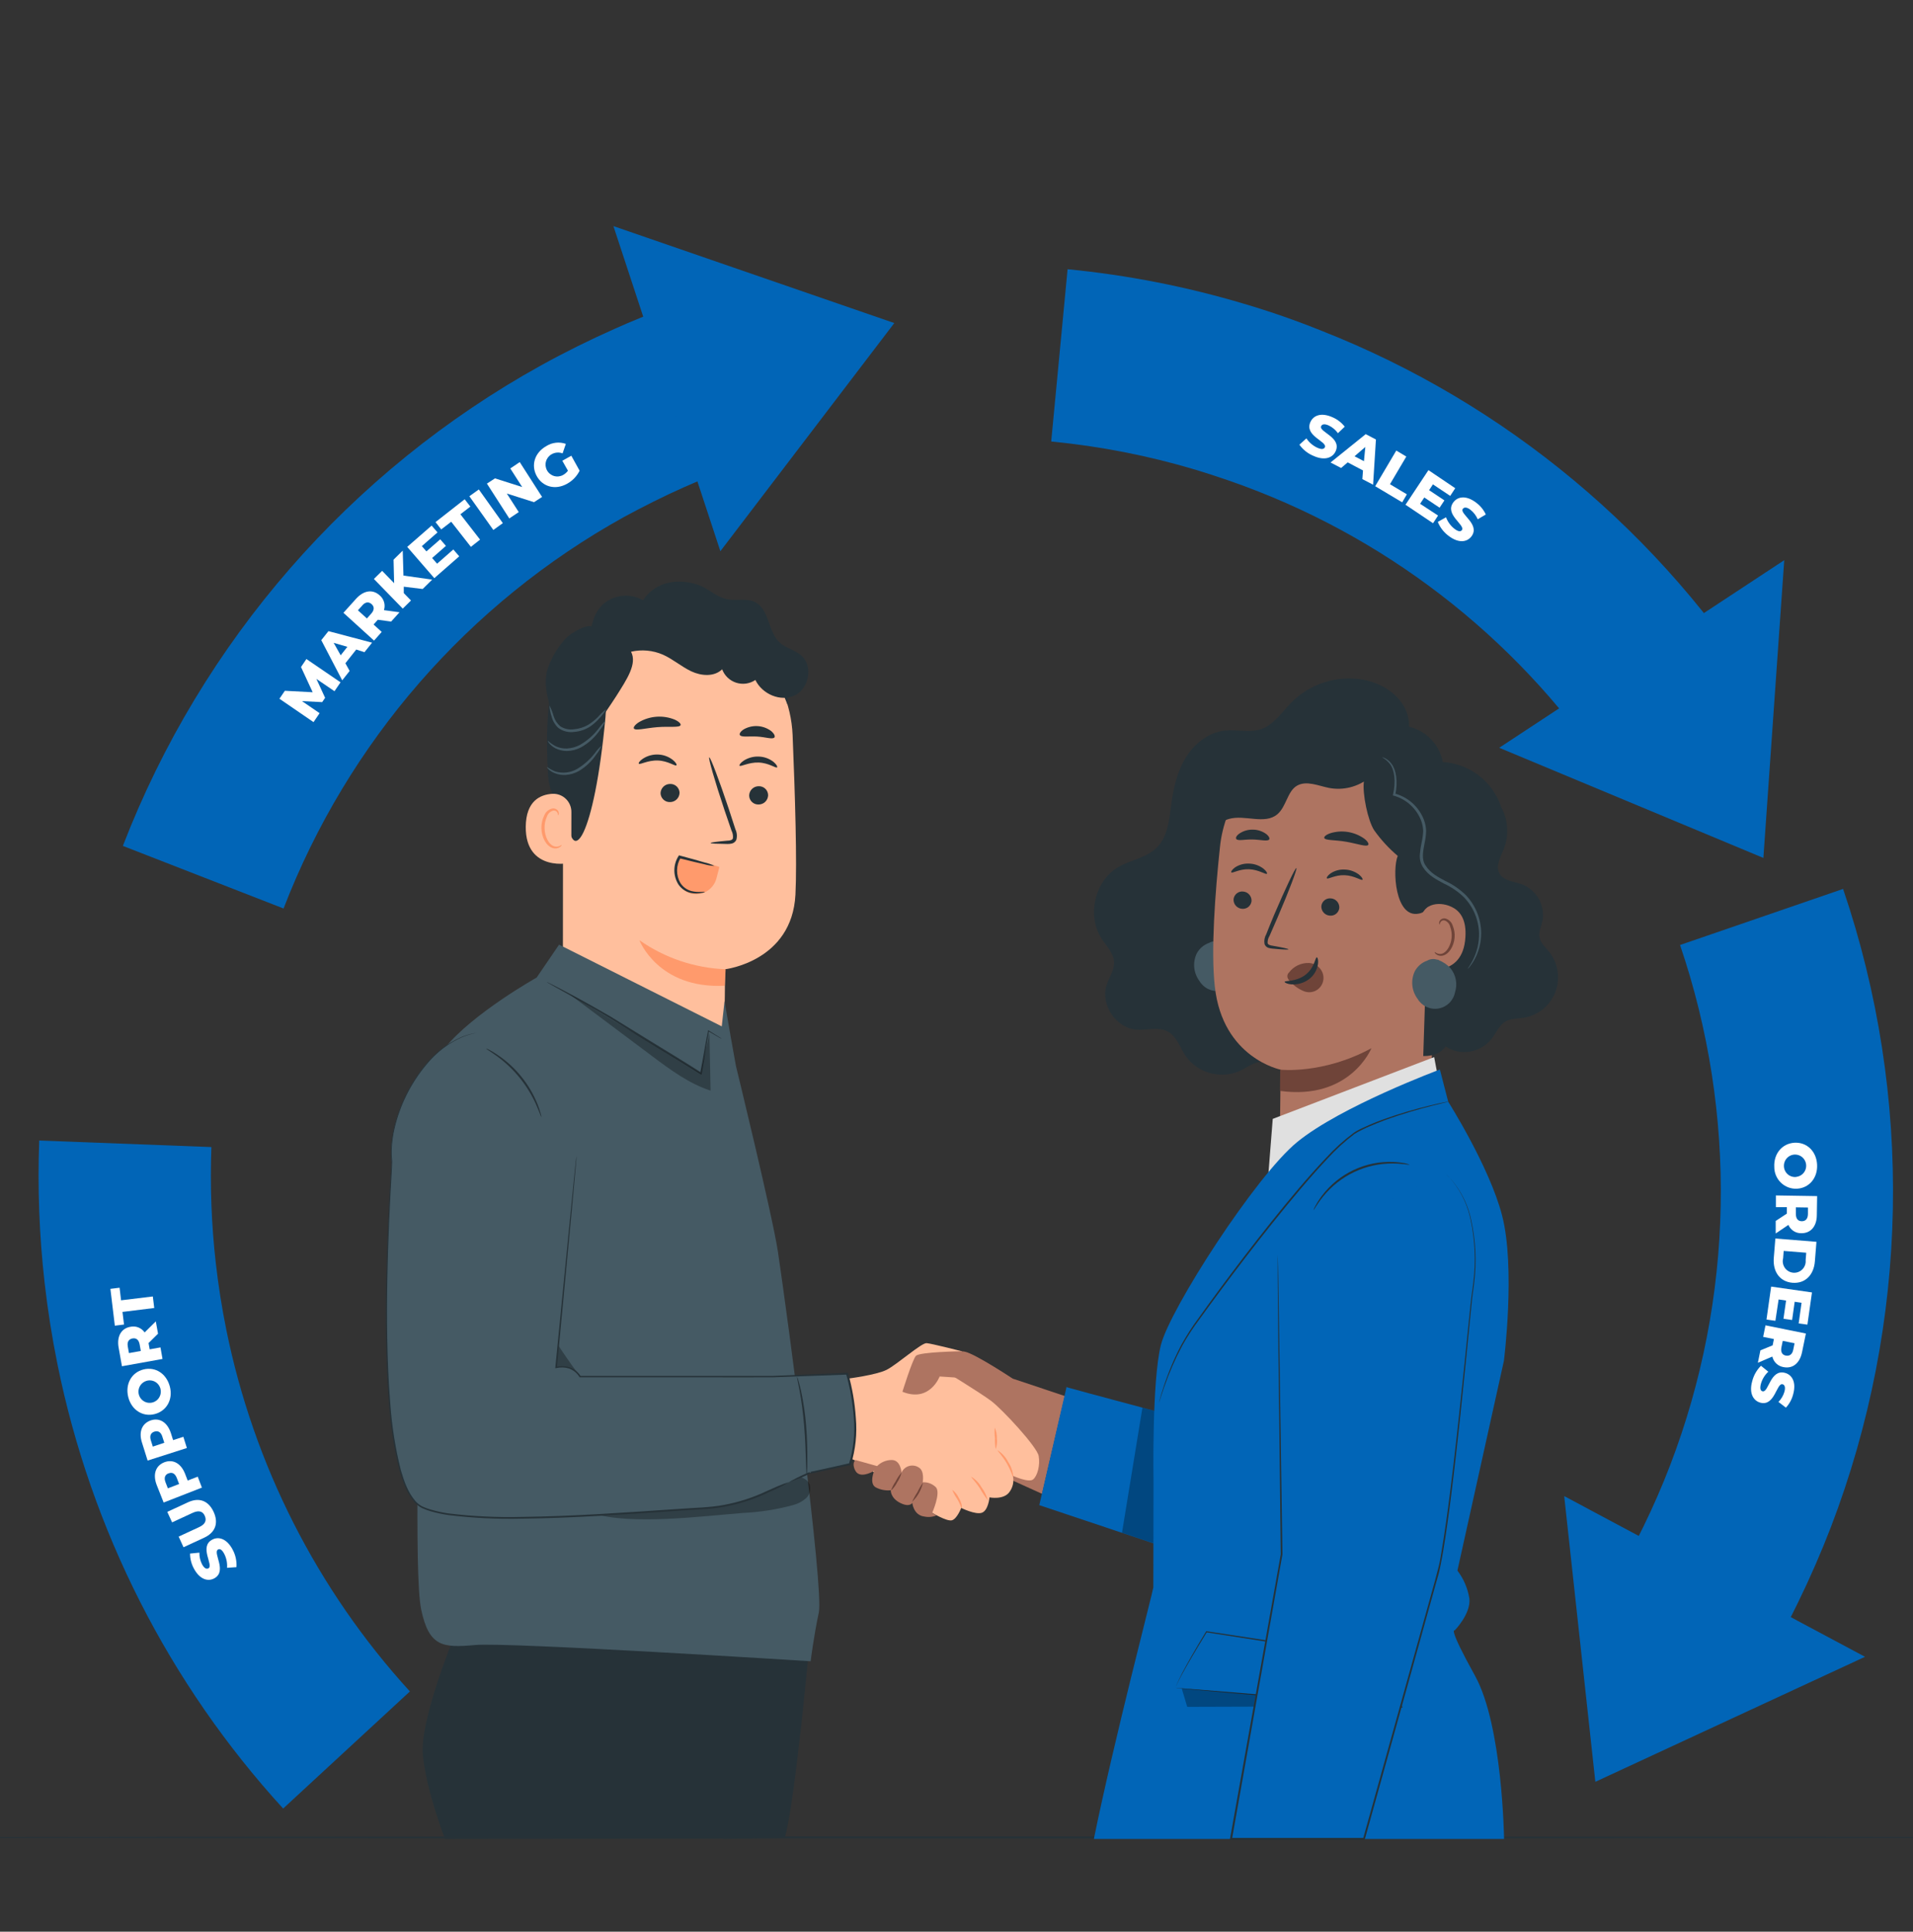 <svg width="212" height="214" viewBox="0 0 212 214" fill="none" xmlns="http://www.w3.org/2000/svg">
<rect x="0" y="0" width="212" height="214" fill="#333333" stroke="none"/>
<g clip-path="url(#clip0_1173_4698)">
<path d="M242.318 203.561C242.318 203.621 183.013 203.672 109.869 203.672C36.724 203.672 -22.589 203.621 -22.589 203.561C-22.589 203.502 36.703 203.451 109.869 203.451C183.034 203.451 242.318 203.502 242.318 203.561Z" fill="#263238"/>
<path d="M31.424 100.648L13.616 93.713C22.372 71.043 38.788 52.192 59.989 40.463C62.618 39.01 65.353 37.656 68.117 36.429C70.008 35.577 71.933 34.806 73.871 34.086L80.515 52.055C78.942 52.642 77.356 53.29 75.813 53.972C73.553 54.973 71.318 56.102 69.169 57.264C51.908 66.826 38.547 82.184 31.424 100.648Z" fill="#0165B7"/>
<path d="M79.832 61.065L67.981 25.05L99.107 35.79L79.832 61.065Z" fill="#0165B7"/>
<path d="M37.068 76.575L35.063 75.212L36.029 77.308L35.703 77.785L33.468 77.674L35.419 79.008L34.745 80L30.967 77.41L31.569 76.528L34.651 76.69L33.358 73.896L33.956 73.01L37.738 75.591L37.068 76.575Z" fill="white"/>
<path d="M39.48 71.957L38.276 73.478L38.746 74.33L37.924 75.37L35.605 70.922L36.397 69.921L41.235 71.199L40.387 72.255L39.48 71.957ZM38.496 71.659L36.978 71.216L37.754 72.596L38.496 71.659Z" fill="white"/>
<path d="M41.871 68.66L41.401 69.188L42.3 70.006L41.452 70.969L38.06 67.889L39.463 66.33C40.311 65.401 41.303 65.252 42.079 65.959C42.311 66.154 42.479 66.414 42.563 66.705C42.647 66.996 42.642 67.306 42.55 67.595L44.275 67.829L43.347 68.86L41.871 68.66ZM40.15 67.075L39.666 67.612L40.659 68.515L41.142 67.978C41.498 67.578 41.494 67.212 41.184 66.93C40.875 66.649 40.506 66.666 40.15 67.067V67.075Z" fill="white"/>
<path d="M44.746 64.996V65.704L45.547 66.526L44.632 67.425L41.435 64.14L42.35 63.241L43.678 64.609L43.614 62.002L44.632 61.001L44.712 63.765L47.896 64.213L46.841 65.252L44.746 64.996Z" fill="white"/>
<path d="M50.237 60.873L50.894 61.631L48.13 64.051L45.128 60.587L47.833 58.227L48.486 58.981L46.748 60.502L47.256 61.086L48.787 59.748L49.419 60.477L47.888 61.819L48.439 62.449L50.237 60.873Z" fill="white"/>
<path d="M50.004 57.801L48.897 58.653L48.266 57.84L51.496 55.309L52.124 56.123L51.022 56.975L53.201 59.782L52.183 60.583L50.004 57.801Z" fill="white"/>
<path d="M52.014 54.977L53.065 54.223L55.724 57.955L54.672 58.713L52.014 54.977Z" fill="white"/>
<path d="M57.598 51.194L60.074 55.054L59.179 55.633L56.165 54.675L57.488 56.732L56.44 57.435L53.96 53.575L54.855 52.996L57.869 53.955L56.551 51.897L57.598 51.194Z" fill="white"/>
<path d="M62.317 51.045L63.313 50.487L64.233 52.148C63.926 52.763 63.439 53.268 62.838 53.597C61.566 54.308 60.158 53.963 59.484 52.745C58.81 51.526 59.26 50.138 60.553 49.413C60.871 49.214 61.23 49.089 61.603 49.048C61.975 49.006 62.353 49.05 62.707 49.175L62.346 50.227C62.149 50.152 61.937 50.122 61.727 50.139C61.517 50.156 61.312 50.22 61.129 50.325C60.826 50.495 60.603 50.778 60.508 51.113C60.413 51.448 60.454 51.808 60.623 52.112C60.791 52.417 61.074 52.641 61.407 52.737C61.741 52.832 62.098 52.791 62.401 52.621C62.613 52.504 62.796 52.343 62.94 52.148L62.317 51.045Z" fill="white"/>
<path d="M31.378 200.358C18.735 186.534 10.085 169.506 6.362 151.108C5.764 148.152 5.289 145.144 4.945 142.115C4.352 136.884 4.153 131.615 4.348 126.353L23.428 127.077C23.268 131.369 23.431 135.667 23.915 139.934C24.195 142.396 24.585 144.871 25.073 147.287C28.104 162.263 35.14 176.126 45.425 187.386L31.378 200.358Z" fill="#0165B7"/>
<path d="M26.205 173.614L25.162 173.69C25.203 173.154 25.095 172.617 24.848 172.14C24.598 171.667 24.364 171.552 24.169 171.658C23.529 171.999 25.225 174.052 23.745 174.858C23.029 175.245 22.126 174.968 21.485 173.767C21.209 173.259 21.063 172.689 21.061 172.11L22.096 172.008C22.087 172.451 22.186 172.89 22.384 173.286C22.639 173.767 22.893 173.856 23.097 173.746C23.712 173.413 22.028 171.364 23.521 170.568C24.225 170.189 25.136 170.457 25.776 171.663C26.101 172.259 26.249 172.936 26.205 173.614Z" fill="white"/>
<path d="M22.639 170.346L20.337 171.411L19.798 170.231L22.062 169.183C22.775 168.855 22.91 168.425 22.694 167.931C22.478 167.437 22.05 167.275 21.337 167.607L19.073 168.655L18.539 167.492L20.841 166.427C22.079 165.852 23.105 166.261 23.674 167.492C24.242 168.723 23.877 169.771 22.639 170.346Z" fill="white"/>
<path d="M18.208 161.997C19.179 161.622 20.061 162.12 20.511 163.275L20.799 164.02L21.914 163.594L22.376 164.804L18.136 166.457L17.364 164.51C16.915 163.343 17.237 162.38 18.208 161.997ZM18.679 163.219C18.285 163.373 18.149 163.713 18.344 164.216L18.603 164.885L19.849 164.404L19.59 163.73C19.395 163.232 19.069 163.066 18.679 163.232V163.219Z" fill="white"/>
<path d="M16.72 157.353C17.708 157.034 18.56 157.588 18.942 158.78L19.183 159.543L20.32 159.177L20.71 160.416L16.36 161.809L15.736 159.824C15.346 158.618 15.736 157.694 16.72 157.353ZM17.114 158.601C16.711 158.729 16.555 159.062 16.72 159.577L16.936 160.263L18.208 159.837L17.988 159.151C17.831 158.653 17.513 158.474 17.114 158.601Z" fill="white"/>
<path d="M17.127 156.663C15.8 156.995 14.562 156.186 14.21 154.763C13.858 153.34 14.575 152.041 15.906 151.713C17.238 151.385 18.45 152.186 18.823 153.613C19.196 155.04 18.459 156.331 17.127 156.663ZM16.22 152.982C15.989 153.054 15.783 153.192 15.629 153.379C15.475 153.566 15.378 153.795 15.352 154.037C15.326 154.278 15.37 154.522 15.481 154.739C15.591 154.955 15.762 155.134 15.973 155.254C16.183 155.374 16.424 155.429 16.665 155.413C16.907 155.397 17.138 155.31 17.331 155.163C17.524 155.016 17.669 154.815 17.75 154.586C17.831 154.357 17.843 154.109 17.785 153.873C17.746 153.708 17.673 153.552 17.572 153.417C17.471 153.281 17.343 153.168 17.196 153.084C17.049 153.001 16.886 152.948 16.718 152.931C16.55 152.913 16.381 152.931 16.22 152.982Z" fill="white"/>
<path d="M16.462 148.791L16.589 149.485L17.785 149.272L18.009 150.55L13.515 151.359L13.146 149.293C12.925 148.062 13.426 147.163 14.452 146.989C14.747 146.923 15.055 146.948 15.336 147.06C15.617 147.171 15.858 147.365 16.029 147.615L17.267 146.388L17.513 147.755L16.462 148.791ZM14.164 149.191L14.291 149.903L15.605 149.664L15.478 148.953C15.385 148.424 15.092 148.203 14.681 148.279C14.27 148.356 14.066 148.663 14.164 149.174V149.191Z" fill="white"/>
<path d="M13.574 145.34L13.744 146.737L12.726 146.865L12.234 142.784L13.252 142.66L13.417 144.053L16.936 143.627L17.093 144.905L13.574 145.34Z" fill="white"/>
<path d="M173.346 165.745L206.681 183.548L176.797 197.397L173.346 165.745Z" fill="#0165B7"/>
<path d="M193.21 188.298L177.191 177.891C179.006 175.066 180.654 172.138 182.127 169.119C183.216 166.896 184.213 164.604 185.095 162.303C192.178 143.823 192.564 123.428 186.184 104.691L204.251 98.48C212.073 121.482 211.593 146.515 202.894 169.196C201.809 172.008 200.588 174.815 199.256 177.537C197.454 181.241 195.435 184.834 193.21 188.298Z" fill="#0165B7"/>
<path d="M198.875 126.596C200.245 126.524 201.3 127.555 201.372 129.024C201.445 130.494 200.499 131.623 199.129 131.691C198.804 131.706 198.479 131.654 198.174 131.539C197.87 131.423 197.592 131.246 197.358 131.019C197.123 130.792 196.938 130.518 196.812 130.217C196.687 129.915 196.624 129.59 196.628 129.263C196.556 127.802 197.506 126.673 198.875 126.596ZM199.062 130.379C199.301 130.353 199.528 130.257 199.714 130.103C199.9 129.949 200.037 129.743 200.108 129.512C200.179 129.281 200.181 129.034 200.114 128.801C200.047 128.569 199.913 128.361 199.73 128.204C199.547 128.047 199.322 127.947 199.083 127.917C198.844 127.886 198.601 127.927 198.385 128.034C198.168 128.141 197.988 128.309 197.866 128.517C197.743 128.726 197.685 128.966 197.696 129.207C197.702 129.377 197.743 129.544 197.816 129.697C197.89 129.851 197.994 129.987 198.122 130.098C198.25 130.209 198.4 130.292 198.562 130.341C198.723 130.391 198.894 130.407 199.062 130.387V130.379Z" fill="white"/>
<path d="M198.022 134.447V133.736H196.805V132.436L201.376 132.509L201.342 134.605C201.342 135.857 200.664 136.637 199.621 136.62C199.318 136.627 199.021 136.544 198.766 136.38C198.511 136.216 198.311 135.979 198.192 135.7L196.784 136.65V135.261L198.022 134.447ZM200.358 134.494V133.774L199.019 133.753V134.473C199.019 135.014 199.252 135.286 199.672 135.291C200.091 135.295 200.35 135.031 200.358 134.494Z" fill="white"/>
<path d="M201.3 137.574L201.126 139.738C201.007 141.255 200.045 142.222 198.646 142.111C197.246 142 196.454 140.888 196.572 139.372L196.746 137.208L201.3 137.574ZM197.607 139.402C197.56 139.582 197.553 139.771 197.587 139.954C197.621 140.138 197.694 140.312 197.801 140.464C197.909 140.616 198.049 140.743 198.21 140.835C198.372 140.927 198.552 140.982 198.737 140.997C198.922 141.012 199.108 140.986 199.282 140.921C199.456 140.855 199.614 140.753 199.744 140.62C199.875 140.487 199.974 140.327 200.037 140.151C200.099 139.975 200.122 139.788 200.104 139.602L200.168 138.784L197.67 138.584L197.607 139.402Z" fill="white"/>
<path d="M196.751 146.324L195.763 146.184L196.28 142.533L200.804 143.18L200.299 146.746L199.329 146.618L199.651 144.326L198.888 144.215L198.603 146.235L197.645 146.098L197.934 144.079L197.107 143.96L196.751 146.324Z" fill="white"/>
<path d="M196.445 149.042L196.585 148.348L195.394 148.105L195.652 146.827L200.13 147.734L199.706 149.792C199.46 151.019 198.671 151.662 197.645 151.453C197.347 151.404 197.07 151.267 196.85 151.059C196.631 150.851 196.478 150.582 196.411 150.286L194.809 150.972L195.088 149.6L196.445 149.042ZM198.731 149.519L198.875 148.812L197.565 148.548L197.42 149.255C197.314 149.783 197.505 150.107 197.912 150.179C198.319 150.252 198.629 150.047 198.731 149.519Z" fill="white"/>
<path d="M195.152 151.304L195.966 151.964C195.572 152.327 195.288 152.794 195.143 153.31C195.008 153.83 195.101 154.073 195.317 154.133C196.017 154.316 196.165 151.658 197.81 152.092C198.599 152.301 199.082 153.119 198.726 154.439C198.587 155.003 198.308 155.521 197.916 155.947L197.09 155.313C197.401 154.994 197.63 154.604 197.755 154.175C197.895 153.647 197.755 153.408 197.548 153.353C196.869 153.174 196.7 155.824 195.084 155.394C194.317 155.189 193.812 154.367 194.172 153.051C194.332 152.388 194.671 151.784 195.152 151.304Z" fill="white"/>
<path d="M179.655 87.966C170.184 72.75 156.091 61 139.46 54.453C137.179 53.55 134.821 52.749 132.455 52.029C127.248 50.477 121.903 49.433 116.496 48.911L118.311 29.826C124.941 30.471 131.493 31.755 137.878 33.66C140.77 34.512 143.653 35.517 146.447 36.642C166.87 44.676 184.176 59.102 195.805 77.785L179.655 87.966Z" fill="#0165B7"/>
<path d="M166.146 82.842L197.73 62.061L195.419 95.046L166.146 82.842Z" fill="#0165B7"/>
<path d="M144.001 49.264L144.777 48.566C145.074 49.013 145.488 49.369 145.973 49.596C146.46 49.818 146.715 49.763 146.821 49.558C147.117 48.894 144.527 48.314 145.218 46.759C145.553 46.01 146.43 45.669 147.673 46.227C148.204 46.455 148.669 46.814 149.025 47.27L148.271 47.99C148.009 47.626 147.66 47.333 147.257 47.139C146.761 46.917 146.507 47.002 146.409 47.215C146.125 47.854 148.707 48.438 148.02 49.984C147.694 50.713 146.808 51.066 145.57 50.508C144.94 50.252 144.396 49.82 144.001 49.264Z" fill="white"/>
<path d="M151.048 52.118L149.352 51.224L148.622 51.846L147.452 51.237L151.349 48.097L152.481 48.689L152.167 53.699L150.976 53.077L151.048 52.118ZM151.154 51.092L151.306 49.516L150.111 50.547L151.154 51.092Z" fill="white"/>
<path d="M154.737 49.916L155.848 50.581L154.037 53.644L155.911 54.764L155.39 55.65L152.4 53.865L154.737 49.916Z" fill="white"/>
<path d="M159.366 57.115L158.811 57.967L155.758 55.918L158.302 52.084L161.27 54.087L160.714 54.939L158.798 53.661L158.374 54.304L160.07 55.437L159.536 56.246L157.84 55.113L157.377 55.812L159.366 57.115Z" fill="white"/>
<path d="M159.337 57.818L160.249 57.307C160.437 57.812 160.762 58.255 161.186 58.585C161.61 58.909 161.868 58.913 162.004 58.734C162.428 58.151 160.045 57.009 161.063 55.646C161.554 54.99 162.487 54.858 163.573 55.675C164.04 56.017 164.413 56.471 164.658 56.996L163.763 57.529C163.587 57.118 163.311 56.758 162.962 56.481C162.538 56.153 162.263 56.182 162.114 56.366C161.69 56.928 164.081 58.07 163.068 59.424C162.589 60.063 161.648 60.208 160.562 59.386C160.016 58.989 159.591 58.446 159.337 57.818Z" fill="white"/>
<path d="M73.914 68.179L74.626 68.209C78.08 68.343 81.357 69.78 83.805 72.231C86.253 74.683 87.693 77.97 87.838 81.44C88.114 88.132 88.334 95.528 88.152 99.106C87.775 106.514 80.355 107.379 80.355 107.379L80.325 110.404C80.282 115.396 79.519 120.883 74.55 120.811L71.23 119.354C68.868 119.324 66.613 118.358 64.956 116.667C63.298 114.976 62.371 112.696 62.377 110.323L62.402 82.701C62.05 74.978 66.223 68.332 73.914 68.179Z" fill="#FFBF9D"/>
<path d="M80.414 107.379C76.987 107.248 73.67 106.13 70.857 104.159C70.857 104.159 72.927 109.582 80.313 109.202L80.414 107.379Z" fill="#FF9A6C"/>
<path d="M85.124 88.098C85.117 88.374 85.002 88.636 84.805 88.828C84.607 89.02 84.343 89.126 84.069 89.125C83.934 89.131 83.8 89.109 83.674 89.062C83.548 89.015 83.433 88.942 83.335 88.849C83.237 88.756 83.159 88.645 83.106 88.521C83.052 88.397 83.023 88.263 83.022 88.128C83.029 87.853 83.144 87.591 83.341 87.399C83.539 87.207 83.803 87.1 84.077 87.102C84.212 87.096 84.346 87.117 84.472 87.165C84.598 87.212 84.713 87.284 84.811 87.377C84.909 87.47 84.987 87.582 85.04 87.706C85.094 87.83 85.123 87.963 85.124 88.098Z" fill="#263238"/>
<path d="M86.121 85.01C85.985 85.142 85.209 84.516 84.077 84.477C82.945 84.439 82.088 84.972 81.957 84.827C81.902 84.763 82.042 84.52 82.415 84.269C82.92 83.945 83.513 83.787 84.111 83.817C84.7 83.837 85.268 84.046 85.731 84.413C86.07 84.695 86.18 84.95 86.121 85.01Z" fill="#263238"/>
<path d="M75.309 87.83C75.302 88.106 75.187 88.368 74.99 88.559C74.792 88.751 74.528 88.858 74.254 88.857C74.119 88.862 73.985 88.841 73.858 88.794C73.732 88.746 73.617 88.674 73.519 88.581C73.421 88.488 73.342 88.376 73.288 88.253C73.233 88.129 73.204 87.995 73.202 87.86C73.215 87.589 73.331 87.333 73.526 87.145C73.721 86.958 73.98 86.852 74.249 86.85C74.383 86.843 74.517 86.863 74.643 86.909C74.77 86.955 74.885 87.025 74.984 87.117C75.083 87.208 75.162 87.318 75.218 87.44C75.274 87.563 75.305 87.695 75.309 87.83Z" fill="#263238"/>
<path d="M74.961 84.784C74.825 84.92 74.049 84.294 72.913 84.252C71.777 84.209 70.929 84.75 70.793 84.605C70.734 84.541 70.878 84.294 71.251 84.047C71.755 83.722 72.348 83.562 72.947 83.591C73.537 83.615 74.103 83.825 74.567 84.192C74.919 84.473 75.025 84.724 74.961 84.784Z" fill="#263238"/>
<path d="M78.747 93.394C78.747 93.33 79.455 93.236 80.6 93.134C80.893 93.134 81.168 93.066 81.223 92.87C81.257 92.576 81.203 92.279 81.066 92.018C80.82 91.302 80.563 90.552 80.295 89.768C79.226 86.569 78.467 83.941 78.599 83.902C78.73 83.864 79.697 86.416 80.765 89.619C81.02 90.407 81.266 91.157 81.499 91.877C81.668 92.234 81.706 92.64 81.605 93.023C81.562 93.128 81.495 93.221 81.409 93.295C81.324 93.369 81.222 93.421 81.113 93.449C80.951 93.487 80.784 93.504 80.617 93.5C79.464 93.483 78.747 93.457 78.747 93.394Z" fill="#263238"/>
<path d="M75.424 80.332C75.301 80.639 74.177 80.448 72.842 80.558C71.506 80.669 70.412 80.984 70.247 80.703C70.175 80.567 70.374 80.277 70.819 80C71.412 79.656 72.076 79.452 72.759 79.403C73.442 79.355 74.127 79.463 74.762 79.719C75.242 79.936 75.479 80.188 75.424 80.332Z" fill="#263238"/>
<path d="M85.824 81.696C85.612 81.947 84.845 81.649 83.903 81.598C82.962 81.546 82.165 81.704 81.991 81.427C81.915 81.291 82.051 81.04 82.415 80.805C82.894 80.531 83.443 80.404 83.993 80.443C84.544 80.482 85.07 80.683 85.506 81.023C85.816 81.304 85.917 81.572 85.824 81.696Z" fill="#263238"/>
<path d="M87.262 78.032C87.262 78.032 85.494 73.312 83.31 72.14C80.664 70.726 79.388 73.653 76.844 72.831C74.3 72.008 71.777 70.649 69.072 72.545C66.104 74.615 67.402 76.2 67.096 79.485C65.858 92.789 63.28 96.465 62.856 90.16C62.805 89.466 60.927 88.844 60.736 85.926C60.516 82.143 60.55 77.559 61.491 74.918C62.284 72.69 63.611 71.182 65.985 69.555C69.712 66.999 74.69 67.122 78.057 67.595C81.423 68.068 87.792 72.217 87.262 78.032Z" fill="#263238"/>
<path d="M63.322 89.96C63.324 89.688 63.27 89.418 63.164 89.167C63.059 88.916 62.904 88.689 62.708 88.5C62.513 88.311 62.281 88.164 62.027 88.068C61.773 87.972 61.503 87.929 61.232 87.941C59.854 88.017 58.289 88.742 58.264 91.6C58.226 96.674 63.305 95.664 63.314 95.519C63.322 95.374 63.326 92.09 63.322 89.96Z" fill="#FFBF9D"/>
<path d="M62.237 93.602C62.216 93.602 62.148 93.662 61.999 93.73C61.895 93.774 61.784 93.797 61.671 93.797C61.558 93.797 61.446 93.774 61.342 93.73C60.812 93.53 60.367 92.678 60.35 91.762C60.337 91.322 60.424 90.885 60.604 90.484C60.654 90.326 60.74 90.183 60.856 90.066C60.971 89.949 61.114 89.861 61.27 89.811C61.371 89.784 61.479 89.795 61.574 89.84C61.668 89.885 61.744 89.962 61.787 90.058C61.855 90.198 61.821 90.301 61.847 90.309C61.872 90.318 61.957 90.224 61.919 90.015C61.891 89.889 61.82 89.776 61.719 89.696C61.581 89.591 61.408 89.544 61.236 89.564C61.029 89.604 60.835 89.697 60.673 89.833C60.512 89.97 60.387 90.145 60.312 90.343C60.093 90.782 59.985 91.267 59.998 91.758C60.023 92.78 60.537 93.739 61.27 93.956C61.405 93.997 61.548 94.007 61.687 93.985C61.827 93.963 61.96 93.909 62.076 93.828C62.228 93.726 62.254 93.611 62.237 93.602Z" fill="#FF9A6C"/>
<path d="M88.847 72.664C88.135 72.008 87.083 71.812 86.371 71.161C85.099 69.951 85.26 67.506 83.683 66.709C82.75 66.236 81.613 66.598 80.587 66.389C78.934 66.053 78.408 64.719 75.864 64.464C72.565 64.136 71.264 66.504 71.264 66.504C70.683 66.168 70.025 65.991 69.356 65.991C68.686 65.991 68.028 66.168 67.448 66.504C65.853 67.356 65.561 69.401 65.561 69.401C65.561 69.401 65.065 69.086 63.356 70.189C62.27 70.892 61.283 72.541 60.812 73.742C60.091 75.531 60.702 77.576 61.312 79.391C61.647 80.379 62.067 81.478 63.008 81.904C64.166 82.428 65.573 81.615 66.154 80.481C66.735 79.348 67.592 78.232 68.274 77.15C69.453 75.28 70.64 73.542 69.932 72.2C71.113 71.93 72.348 72.044 73.46 72.524C74.575 73.018 75.508 73.853 76.61 74.373C77.713 74.892 79.154 75.003 80.028 74.147C80.159 74.497 80.367 74.812 80.637 75.07C80.906 75.327 81.231 75.52 81.585 75.634C81.939 75.748 82.315 75.78 82.683 75.728C83.052 75.675 83.403 75.54 83.712 75.331C84.467 76.903 86.519 77.793 88.084 77.035C89.648 76.277 90.127 73.844 88.847 72.664Z" fill="#263238"/>
<path d="M60.889 78.147C61.086 78.533 61.243 78.939 61.359 79.357C61.496 79.783 61.747 80.163 62.084 80.456C62.539 80.753 63.087 80.871 63.623 80.788C64.175 80.741 64.709 80.573 65.188 80.294C65.575 80.051 65.933 79.766 66.257 79.442C66.541 79.116 66.853 78.815 67.189 78.543C66.982 78.929 66.719 79.282 66.409 79.591C66.093 79.952 65.729 80.269 65.328 80.533C64.814 80.849 64.233 81.039 63.632 81.086C63.021 81.175 62.399 81.022 61.898 80.66C61.53 80.329 61.266 79.896 61.139 79.416C61.002 79.006 60.919 78.579 60.889 78.147Z" fill="#455A64"/>
<path d="M60.702 82.053C60.983 82.313 61.3 82.531 61.643 82.701C62.019 82.859 62.423 82.935 62.83 82.922C63.328 82.896 63.813 82.762 64.255 82.531C65.062 82.071 65.77 81.454 66.337 80.716C66.562 80.394 66.82 80.096 67.108 79.83C66.958 80.198 66.754 80.541 66.502 80.848C65.959 81.657 65.232 82.326 64.382 82.799C63.9 83.052 63.366 83.189 62.822 83.199C62.38 83.198 61.945 83.095 61.55 82.897C60.867 82.535 60.681 82.058 60.702 82.053Z" fill="#455A64"/>
<path d="M60.609 84.963C60.902 85.169 61.218 85.339 61.55 85.47C61.958 85.591 62.386 85.626 62.808 85.572C63.23 85.519 63.636 85.378 64.001 85.159C64.743 84.704 65.396 84.118 65.93 83.43C66.141 83.126 66.387 82.848 66.664 82.603C66.526 82.948 66.335 83.27 66.1 83.557C65.594 84.317 64.926 84.954 64.145 85.423C63.7 85.668 63.206 85.814 62.699 85.849C62.283 85.877 61.865 85.811 61.478 85.653C60.812 85.389 60.579 84.972 60.609 84.963Z" fill="#455A64"/>
<path d="M75.369 94.936C75.145 95.469 74.996 96.031 74.924 96.606C74.88 96.877 74.895 97.156 74.969 97.421C75.042 97.686 75.171 97.933 75.347 98.144C75.524 98.4 75.754 98.615 76.022 98.773C76.291 98.93 76.59 99.027 76.899 99.055C77.459 99.109 78.02 98.959 78.48 98.633C78.94 98.307 79.268 97.827 79.405 97.279L79.723 96.047C78.57 95.613 75.449 95.025 75.369 94.936Z" fill="#FF9A6C"/>
<path d="M78.108 98.808C78.108 98.782 77.959 98.808 77.683 98.808C77.328 98.832 76.97 98.8 76.624 98.714C76.123 98.583 75.689 98.269 75.407 97.832C75.157 97.405 75.028 96.916 75.033 96.42C75.038 95.924 75.178 95.439 75.436 95.017L75.275 95.081C76.386 95.357 77.357 95.592 78.052 95.745C78.42 95.852 78.798 95.917 79.18 95.937C78.839 95.763 78.477 95.635 78.103 95.553C77.421 95.349 76.454 95.081 75.347 94.787L75.246 94.757L75.186 94.85C74.89 95.32 74.732 95.864 74.732 96.42C74.732 96.976 74.89 97.521 75.186 97.99C75.517 98.472 76.019 98.808 76.59 98.927C76.961 98.999 77.342 98.999 77.713 98.927C77.976 98.906 78.112 98.825 78.108 98.808Z" fill="#263238"/>
<path d="M154.47 83.753C156.166 82.718 156.59 80.264 155.708 78.496C154.826 76.728 152.94 75.629 151.002 75.289C149.594 75.051 148.15 75.152 146.788 75.583C145.426 76.014 144.185 76.763 143.166 77.768C142.077 78.863 141.191 80.294 139.728 80.784C138.456 81.21 137.04 80.784 135.696 80.942C133.894 81.15 132.333 82.411 131.388 83.966C130.442 85.521 130.035 87.344 129.798 89.151C129.577 90.808 129.42 92.627 128.259 93.837C127.097 95.046 125.354 95.23 123.951 96.047C121.313 97.573 120.406 101.462 122.098 104.018C122.636 104.832 123.416 105.581 123.463 106.574C123.51 107.464 122.925 108.248 122.645 109.096C121.92 111.277 123.667 113.905 125.952 114.072C127.101 114.157 128.343 113.722 129.369 114.255C130.396 114.787 130.756 116.035 131.396 116.99C132.056 117.914 133.013 118.583 134.105 118.883C135.197 119.183 136.359 119.097 137.396 118.638C138.244 118.234 139.062 117.556 140.003 117.633C140.945 117.71 141.67 118.528 142.594 118.724C143.802 118.975 144.964 118.097 145.702 117.1C146.44 116.104 146.974 114.924 147.89 114.118C149.111 113.058 150.811 112.815 152.346 112.312C154.047 111.751 155.608 110.829 156.924 109.61C158.24 108.39 159.28 106.901 159.974 105.243C160.668 103.584 160.999 101.796 160.946 99.998C160.892 98.2 160.455 96.434 159.664 94.821" fill="#263238"/>
<path d="M136.577 105.296C136.212 104.891 135.756 104.579 135.246 104.389H135.348C135.253 104.365 135.156 104.348 135.059 104.338C134.885 104.283 134.701 104.266 134.519 104.285C134.338 104.305 134.162 104.362 134.003 104.453C133.415 104.656 132.923 105.074 132.625 105.624C132.392 106.113 132.296 106.656 132.349 107.196C132.402 107.735 132.602 108.25 132.926 108.683C133.16 109.077 133.506 109.39 133.92 109.582C134.335 109.774 134.797 109.835 135.247 109.758C135.696 109.68 136.112 109.468 136.439 109.148C136.766 108.828 136.988 108.417 137.077 107.967C137.226 107.516 137.257 107.034 137.17 106.567C137.082 106.1 136.878 105.662 136.577 105.296Z" fill="#455A64"/>
<path d="M158.201 123.908L160.439 91.387C160.482 90.696 160.265 90.015 159.832 89.477C159.398 88.939 158.78 88.584 158.099 88.482L143.683 84.145C139.019 83.451 135.682 89.091 135.203 93.785C134.647 99.004 134.181 105.394 134.63 109.326C135.504 117.224 141.919 118.502 141.919 118.502C141.919 118.502 141.847 126.536 141.758 129.391L139.846 138.213L158.201 123.908Z" fill="#AE7461"/>
<path d="M136.705 99.622C136.69 99.884 136.779 100.141 136.951 100.338C137.123 100.535 137.364 100.657 137.625 100.678C137.751 100.694 137.879 100.684 138.001 100.649C138.124 100.615 138.238 100.556 138.338 100.477C138.438 100.398 138.521 100.299 138.582 100.188C138.644 100.076 138.683 99.953 138.697 99.826C138.71 99.565 138.622 99.308 138.45 99.111C138.278 98.914 138.037 98.791 137.777 98.77C137.651 98.754 137.523 98.763 137.4 98.797C137.278 98.832 137.163 98.89 137.063 98.97C136.963 99.049 136.88 99.147 136.819 99.259C136.757 99.371 136.718 99.495 136.705 99.622Z" fill="#263238"/>
<path d="M136.454 96.644C136.573 96.78 137.357 96.252 138.434 96.299C139.511 96.346 140.279 96.925 140.402 96.797C140.465 96.742 140.347 96.499 140.012 96.231C139.56 95.887 139.013 95.692 138.447 95.673C137.887 95.641 137.331 95.79 136.861 96.099C136.518 96.35 136.399 96.584 136.454 96.644Z" fill="#263238"/>
<path d="M146.431 100.38C146.418 100.642 146.507 100.899 146.68 101.097C146.852 101.294 147.095 101.416 147.355 101.436C147.481 101.452 147.609 101.442 147.731 101.407C147.853 101.373 147.967 101.314 148.067 101.235C148.166 101.156 148.249 101.057 148.31 100.946C148.371 100.834 148.41 100.711 148.424 100.584C148.438 100.323 148.349 100.066 148.178 99.868C148.006 99.671 147.764 99.549 147.504 99.528C147.377 99.512 147.249 99.521 147.126 99.556C147.004 99.59 146.889 99.649 146.789 99.728C146.69 99.807 146.606 99.906 146.545 100.018C146.483 100.13 146.445 100.253 146.431 100.38Z" fill="#263238"/>
<path d="M147.046 97.304C147.164 97.445 147.949 96.912 149.026 96.959C150.103 97.006 150.87 97.585 150.993 97.458C151.052 97.402 150.938 97.159 150.603 96.891C150.149 96.548 149.602 96.353 149.034 96.333C148.475 96.301 147.921 96.45 147.453 96.759C147.109 97.01 146.986 97.245 147.046 97.304Z" fill="#263238"/>
<path d="M142.788 105.168C142.788 105.109 142.131 104.964 141.05 104.776C140.774 104.738 140.516 104.67 140.477 104.478C140.467 104.192 140.544 103.91 140.698 103.669L141.601 101.598C142.873 98.646 143.785 96.218 143.666 96.167C143.547 96.116 142.432 98.467 141.173 101.415C140.867 102.142 140.585 102.838 140.325 103.503C140.136 103.828 140.068 104.21 140.134 104.58C140.168 104.679 140.224 104.768 140.297 104.842C140.371 104.916 140.46 104.972 140.558 105.006C140.708 105.052 140.863 105.08 141.02 105.092C142.089 105.198 142.78 105.232 142.788 105.168Z" fill="#263238"/>
<path d="M141.873 118.502C141.873 118.502 146.643 119.039 151.985 116.121C151.985 116.121 149.64 121.927 141.852 120.854L141.873 118.502Z" fill="#6F4439"/>
<path d="M142.835 107.754C143.093 107.407 143.431 107.128 143.82 106.941C144.21 106.755 144.638 106.667 145.069 106.685C145.353 106.699 145.628 106.784 145.871 106.933C146.113 107.082 146.314 107.289 146.456 107.537C146.619 107.817 146.692 108.14 146.667 108.463C146.641 108.786 146.518 109.094 146.314 109.345C146.109 109.596 145.833 109.778 145.523 109.867C145.213 109.955 144.883 109.947 144.577 109.841C143.987 109.62 143.457 109.259 143.034 108.789C142.896 108.672 142.785 108.527 142.708 108.363C142.67 108.274 142.656 108.176 142.668 108.079C142.68 107.983 142.717 107.891 142.775 107.814" fill="#6F4439"/>
<path d="M145.926 106.054C145.752 106.054 145.701 107.213 144.654 108.005C143.607 108.798 142.377 108.615 142.36 108.776C142.36 108.849 142.627 109.019 143.153 109.053C143.838 109.094 144.516 108.891 145.065 108.478C145.594 108.081 145.948 107.493 146.053 106.838C146.125 106.348 146.007 106.054 145.926 106.054Z" fill="#263238"/>
<path d="M146.753 92.827C146.846 93.125 147.932 93.031 149.187 93.253C150.442 93.475 151.455 93.854 151.633 93.594C151.714 93.47 151.549 93.168 151.15 92.882C150.613 92.511 150 92.266 149.356 92.167C148.712 92.067 148.054 92.115 147.432 92.307C146.961 92.465 146.719 92.686 146.753 92.827Z" fill="#263238"/>
<path d="M137.001 92.942C137.179 93.198 137.933 92.976 138.824 93.002C139.714 93.027 140.469 93.236 140.651 93.002C140.736 92.878 140.626 92.627 140.303 92.38C139.874 92.075 139.362 91.911 138.836 91.911C138.313 91.897 137.797 92.046 137.361 92.337C137.03 92.563 136.916 92.81 137.001 92.942Z" fill="#263238"/>
<path d="M129.971 91.528C130.319 90.331 131.068 89.293 132.091 88.588C132.691 88.288 133.276 87.957 133.842 87.596C134.987 86.697 135.271 85.108 135.987 83.838C136.458 83.022 137.115 82.33 137.905 81.82C138.694 81.311 139.594 80.998 140.528 80.907C142.08 80.771 143.666 81.261 145.192 80.907C146.312 80.639 147.312 79.928 148.432 79.728C150.637 79.34 152.672 80.954 154.232 82.56C154.232 84.145 152.96 85.185 151.722 86.181C151.105 86.677 150.388 87.033 149.621 87.224C148.854 87.416 148.055 87.438 147.279 87.289C146.083 87.05 144.773 86.437 143.721 87.05C142.67 87.664 142.547 89.368 141.563 90.203C140.16 91.391 137.967 90.224 136.199 90.723C134.834 91.106 133.965 92.401 133.045 93.487C132.125 94.574 130.755 95.617 129.398 95.191C129.449 93.952 129.641 92.723 129.971 91.528Z" fill="#263238"/>
<path d="M146.6 85.082C147.592 84.81 149.619 84.201 150.162 83.349C151.336 81.495 153.384 80.251 155.453 80.392C156.528 80.49 157.543 80.936 158.344 81.662C159.145 82.389 159.69 83.358 159.897 84.422C161.349 84.511 162.741 85.034 163.894 85.925C165.047 86.815 165.908 88.032 166.367 89.419C166.747 90.118 166.97 90.892 167.021 91.686C167.072 92.481 166.951 93.277 166.664 94.02C166.312 94.91 165.714 95.898 166.159 96.746C166.605 97.594 167.792 97.654 168.703 97.986C169.492 98.298 170.146 98.879 170.551 99.626C170.956 100.374 171.087 101.241 170.921 102.075C170.785 102.672 170.497 103.264 170.607 103.86C170.717 104.457 171.252 104.93 171.65 105.42C172.149 106.033 172.478 106.768 172.606 107.55C172.733 108.332 172.653 109.134 172.375 109.876C172.097 110.617 171.63 111.272 171.02 111.776C170.411 112.279 169.681 112.612 168.903 112.742C168.199 112.862 167.44 112.819 166.825 113.168C166.121 113.594 165.807 114.446 165.303 115.077C164.811 115.7 164.141 116.156 163.383 116.385C162.625 116.613 161.815 116.603 161.063 116.355C160.762 116.253 160.477 116.11 160.215 115.929C159.732 116.576 158.99 117.011 157.726 116.994L158.256 100.44C158.163 100.641 158.023 100.817 157.847 100.951C157.671 101.086 157.465 101.175 157.247 101.211C154.593 101.773 154.279 96.295 154.898 94.821C153.912 93.988 153.034 93.033 152.286 91.979C151.574 90.884 150.972 87.919 151.146 86.59C150.204 86.607 146.164 85.197 146.6 85.082Z" fill="#263238"/>
<path d="M157.522 101.756C157.632 100.073 159.685 99.745 161.126 100.61C161.915 101.083 162.513 102.024 162.398 103.809C162.135 108.568 157.433 107.319 157.429 107.183C157.425 107.047 157.395 103.724 157.522 101.756Z" fill="#AE7461"/>
<path d="M158.994 105.462C159.015 105.462 159.07 105.522 159.206 105.594C159.398 105.689 159.619 105.708 159.825 105.645C160.334 105.488 160.8 104.712 160.872 103.856C160.905 103.448 160.848 103.038 160.707 102.655C160.671 102.503 160.598 102.363 160.497 102.246C160.395 102.129 160.266 102.038 160.122 101.982C160.028 101.952 159.927 101.955 159.836 101.992C159.744 102.028 159.669 102.096 159.621 102.182C159.549 102.314 159.575 102.408 159.549 102.416C159.524 102.425 159.452 102.331 159.502 102.135C159.533 102.019 159.604 101.918 159.702 101.85C159.769 101.803 159.845 101.77 159.925 101.753C160.005 101.737 160.088 101.736 160.168 101.752C160.36 101.802 160.537 101.9 160.68 102.038C160.823 102.176 160.929 102.349 160.986 102.54C161.167 102.962 161.24 103.424 161.198 103.882C161.118 104.84 160.579 105.709 159.884 105.871C159.754 105.902 159.619 105.902 159.489 105.873C159.359 105.843 159.238 105.785 159.134 105.701C158.994 105.577 158.977 105.471 158.994 105.462Z" fill="#6F4439"/>
<path d="M153.146 83.889C153.512 84.088 153.831 84.364 154.079 84.699C154.541 85.355 154.698 86.603 154.38 88L154.355 88.12L154.469 88.15C155.149 88.344 155.776 88.693 156.299 89.171C156.823 89.648 157.23 90.24 157.488 90.901C157.626 91.274 157.704 91.667 157.717 92.064C157.699 92.488 157.642 92.908 157.548 93.321C157.449 93.767 157.383 94.22 157.348 94.676C157.307 95.173 157.433 95.669 157.704 96.086C158.281 96.998 159.222 97.453 160.032 97.896C160.835 98.266 161.572 98.767 162.212 99.379C163.262 100.455 163.868 101.89 163.908 103.396C163.927 104.415 163.697 105.423 163.238 106.331C162.915 106.979 162.644 107.285 162.674 107.302C162.703 107.32 162.75 107.239 162.877 107.094C163.055 106.875 163.214 106.641 163.352 106.395C163.873 105.481 164.146 104.445 164.145 103.392C164.139 101.814 163.529 100.299 162.441 99.162C161.783 98.521 161.023 97.996 160.193 97.607C159.384 97.181 158.497 96.712 157.997 95.903C157.48 95.174 157.73 94.233 157.878 93.381C157.976 92.947 158.031 92.505 158.044 92.06C158.032 91.622 157.944 91.19 157.785 90.782C157.507 90.08 157.069 89.454 156.505 88.953C155.942 88.453 155.269 88.093 154.541 87.902L154.63 88.052C154.932 86.586 154.728 85.295 154.206 84.614C154.016 84.35 153.764 84.136 153.473 83.992C153.37 83.94 153.26 83.906 153.146 83.889Z" fill="#455A64"/>
<path d="M160.745 107.268C160.379 106.862 159.921 106.551 159.409 106.361H159.515C159.421 106.335 159.325 106.316 159.227 106.306C159.053 106.251 158.869 106.233 158.687 106.253C158.506 106.273 158.33 106.33 158.171 106.421C157.582 106.623 157.09 107.041 156.793 107.592C156.56 108.081 156.464 108.624 156.517 109.164C156.57 109.703 156.77 110.218 157.094 110.651C157.328 111.045 157.674 111.358 158.088 111.55C158.503 111.742 158.965 111.804 159.415 111.726C159.864 111.649 160.28 111.436 160.607 111.116C160.934 110.796 161.156 110.385 161.245 109.935C161.392 109.484 161.422 109.004 161.335 108.537C161.247 108.071 161.045 107.635 160.745 107.268Z" fill="#455A64"/>
<path d="M104.501 150.175C104.501 150.175 105.773 149.506 106.935 149.749C108.096 149.992 112.23 152.731 112.23 152.731L118.001 154.657L115.483 165.494L111.429 163.658L104.501 167.019V150.175Z" fill="#AE7461"/>
<path d="M93.953 152.731C93.953 152.731 97.107 152.331 98.252 151.756C99.397 151.18 102.119 148.752 102.687 148.799C103.255 148.846 106.592 149.698 106.592 149.698L104.472 151.756C104.472 151.756 108.602 154.273 109.836 155.198C111.069 156.122 114.924 160.276 115.106 161.294C115.288 162.312 114.974 163.5 114.491 163.897C114.008 164.293 112.252 163.5 112.252 163.5C112.321 163.813 112.32 164.137 112.252 164.45C112.183 164.762 112.047 165.056 111.854 165.311C111.197 166.193 109.657 165.886 109.657 165.886C109.657 165.886 109.526 167.343 108.809 167.59C108.093 167.837 106.524 167.057 106.524 167.057C106.524 167.057 106.049 168.297 105.473 168.429C104.896 168.561 103.272 167.577 103.272 167.577C103.272 167.577 96.242 162.499 94.661 161.75C93.079 161 92.596 160.953 92.596 160.953L93.953 152.731Z" fill="#FFBF9D"/>
<path d="M106.553 167.066C106.523 167.066 106.502 166.942 106.43 166.759C106.328 166.516 106.209 166.279 106.074 166.052C105.85 165.742 105.667 165.404 105.531 165.047C105.841 165.284 106.09 165.592 106.256 165.946C106.403 166.184 106.511 166.444 106.574 166.717C106.617 166.938 106.583 167.066 106.553 167.066Z" fill="#FF9A6C"/>
<path d="M109.475 166.214C109.151 165.79 108.855 165.345 108.589 164.881C108.11 164.144 107.593 163.654 107.631 163.603C108.103 163.881 108.493 164.279 108.763 164.757C109.091 165.192 109.333 165.687 109.475 166.214Z" fill="#FF9A6C"/>
<path d="M112.299 163.658C112.235 163.658 112.04 162.908 111.553 162.086C111.065 161.264 110.51 160.71 110.552 160.663C111.055 160.988 111.463 161.441 111.735 161.975C112.066 162.477 112.26 163.057 112.299 163.658Z" fill="#FF9A6C"/>
<path d="M110.238 158.158C110.409 158.529 110.489 158.935 110.471 159.343C110.525 159.748 110.481 160.159 110.344 160.544C110.274 160.15 110.247 159.75 110.263 159.351C110.21 158.956 110.202 158.556 110.238 158.158Z" fill="#FF9A6C"/>
<path d="M100.007 154.184C100.007 154.184 101.105 150.652 101.499 150.209C101.894 149.766 106.587 149.698 106.587 149.698L106.706 151.756L105.892 152.608L104.132 152.493C104.132 152.493 103.038 155.419 100.007 154.184Z" fill="#AE7461"/>
<path d="M94.796 161.745C94.796 161.745 94.343 162.099 94.796 162.938C95.25 163.777 96.492 163.177 96.882 162.938C96.882 162.938 96.285 164.335 97.044 164.774C97.557 165.044 98.138 165.156 98.714 165.098C98.714 165.098 98.672 165.95 99.749 166.495C100.826 167.04 101.101 166.495 101.101 166.495C101.101 166.495 101.22 167.875 102.454 168.012C102.898 168.106 103.36 168.06 103.777 167.88L103.302 167.607C103.302 167.607 104.281 165.417 103.726 164.774C103.534 164.581 103.304 164.432 103.05 164.335C102.796 164.239 102.525 164.198 102.255 164.216C102.255 164.216 102.496 162.917 101.788 162.555C101.629 162.456 101.451 162.393 101.266 162.37C101.081 162.346 100.893 162.363 100.715 162.418C100.537 162.473 100.373 162.566 100.233 162.69C100.093 162.814 99.982 162.967 99.906 163.138C99.906 163.138 99.825 161.715 98.79 161.745C98.194 161.754 97.624 161.995 97.2 162.418L94.796 161.745Z" fill="#AE7461"/>
<path d="M99.906 163.138C99.817 163.521 99.655 163.882 99.431 164.203C99.262 164.557 99.026 164.874 98.735 165.136C98.865 164.77 99.043 164.424 99.265 164.105C99.434 163.755 99.65 163.43 99.906 163.138Z" fill="#6F4439"/>
<path d="M102.284 164.254C102.097 165.067 101.679 165.807 101.08 166.384C101.244 166.011 101.441 165.653 101.669 165.315C101.841 164.943 102.047 164.588 102.284 164.254Z" fill="#6F4439"/>
<path d="M88.457 180.383H81.792L80.159 203.728L86.964 203.596C88.105 199.889 89.797 181.154 89.797 181.154L88.457 180.383Z" fill="#263238"/>
<path d="M50.709 180.383C50.709 180.383 46.444 190.432 46.867 194.5C47.291 198.569 49.318 203.728 49.318 203.728L82.967 203.676C83.567 201.252 84.025 198.794 84.336 196.315C85.049 191.288 86.965 180.383 86.965 180.383H50.709Z" fill="#263238"/>
<path d="M81.554 118.076C81.554 118.076 85.646 134.826 86.218 138.724C87.283 145.873 91.306 175.978 90.743 178.628C90.178 181.277 89.835 184.042 89.835 184.042C89.835 184.042 56.288 181.912 52.684 182.24C49.08 182.568 47.55 182.453 46.676 178.312C45.803 174.172 46.702 152.671 45.934 147.474C45.167 142.277 45.163 139.755 44.87 132.032C44.611 125.339 46.142 119.967 49.297 116.095C52.451 112.223 59.472 108.299 59.472 108.299L61.957 104.653L79.986 113.705L80.291 110.915L81.037 115.196L81.554 118.076Z" fill="#455A64"/>
<g opacity="0.3">
<path d="M89.725 164.459C89.428 163.709 88.478 163.522 87.681 163.432C80.223 162.58 72.455 160.727 67.007 155.543C64.887 153.515 63.191 151.061 61.575 148.599C58.035 143.223 54.706 137.706 51.378 132.189L48.809 133.173C50.39 140.961 51.95 146.597 54.533 152.978C57.115 159.36 59.116 165.554 65.658 167.645C69.898 168.996 77.916 167.961 82.343 167.611C84.194 167.525 86.03 167.239 87.821 166.759C88.367 166.625 88.875 166.366 89.305 166.001C89.515 165.811 89.666 165.565 89.74 165.292C89.814 165.018 89.809 164.729 89.725 164.459Z" fill="black"/>
</g>
<path d="M52.803 114.442C46.986 115.337 42.775 123.712 43.411 128.756C43.462 129.148 40.642 164.233 46.837 167.032C51.743 169.247 69.644 167.573 77.95 167.096C80.243 166.964 82.493 166.414 84.59 165.473L89.797 163.138C89.797 163.168 94.202 162.171 94.202 162.171C94.202 162.171 95.695 158.627 93.888 152.148L85.408 152.51H64.281C64.009 152.074 63.603 151.739 63.124 151.557C62.646 151.375 62.121 151.355 61.63 151.5L63.89 128.07" fill="#455A64"/>
<path d="M63.899 128.057C63.899 128.057 63.899 128.198 63.874 128.483C63.848 128.769 63.814 129.156 63.768 129.68C63.67 130.741 63.526 132.3 63.344 134.311C62.962 138.345 62.411 144.203 61.72 151.504L61.631 151.423C62.122 151.307 62.636 151.323 63.119 151.47C63.633 151.652 64.071 152.003 64.361 152.467L64.293 152.429H78.006C80.486 152.429 83.06 152.429 85.71 152.429L93.889 152.079H93.969L93.995 152.16C94.448 153.765 94.732 155.412 94.843 157.076C94.999 158.821 94.814 160.579 94.3 162.252V162.303H94.241L91.904 162.806L90.73 163.066L90.136 163.194L89.831 163.253C89.808 163.255 89.786 163.25 89.766 163.238C89.747 163.227 89.731 163.21 89.721 163.189C89.713 163.174 89.708 163.156 89.708 163.138C89.708 163.12 89.713 163.103 89.721 163.087H89.687L89.615 163.121L89.475 163.181C88.711 163.511 87.967 163.883 87.245 164.297C86.918 164.509 86.577 164.695 86.223 164.855L85.12 165.353C83.603 166.077 81.998 166.6 80.346 166.908C79.506 167.064 78.656 167.162 77.802 167.202L75.258 167.364C69.322 167.765 63.543 168.178 57.938 168.242C55.184 168.313 52.429 168.18 49.695 167.846C49.026 167.751 48.364 167.608 47.715 167.42C47.39 167.326 47.072 167.208 46.765 167.066C46.459 166.91 46.183 166.699 45.951 166.444C45.517 165.934 45.165 165.359 44.908 164.74C44.653 164.138 44.439 163.519 44.268 162.887C43.656 160.437 43.266 157.936 43.102 155.415C42.903 152.97 42.818 150.588 42.78 148.288C42.712 143.691 42.835 139.406 43.009 135.508C43.093 133.553 43.2 131.695 43.31 129.936C43.331 129.51 43.382 129.054 43.369 128.658C43.324 128.233 43.308 127.806 43.322 127.38C43.352 126.572 43.46 125.768 43.645 124.981C44.257 122.377 45.47 119.953 47.185 117.906C48.247 116.592 49.608 115.555 51.154 114.881C51.557 114.716 51.974 114.588 52.4 114.498L52.824 114.425L52.4 114.519C51.979 114.621 51.566 114.756 51.166 114.924C49.637 115.608 48.293 116.65 47.244 117.961C45.535 120.007 44.328 122.428 43.721 125.028C43.539 125.807 43.434 126.602 43.407 127.401C43.395 127.818 43.412 128.235 43.458 128.649C43.458 129.101 43.42 129.501 43.403 129.961C43.298 131.719 43.202 133.575 43.115 135.529C42.954 139.436 42.839 143.717 42.915 148.309C42.958 150.605 43.047 152.995 43.246 155.419C43.416 157.927 43.808 160.415 44.416 162.853C44.773 164.075 45.205 165.349 46.057 166.32C46.272 166.558 46.527 166.754 46.812 166.9C47.107 167.037 47.414 167.15 47.728 167.236C48.367 167.424 49.019 167.566 49.678 167.662C52.403 167.992 55.148 168.122 57.891 168.05C63.488 167.982 69.271 167.569 75.199 167.168C76.895 167.032 78.616 167.032 80.261 166.717C81.901 166.41 83.494 165.892 85.002 165.175L86.163 164.659C86.562 164.484 86.972 164.333 87.389 164.208C88.15 163.958 88.894 163.662 89.619 163.321L89.759 163.262L89.827 163.232H89.861C89.823 163.206 89.945 163.287 89.78 163.172C89.801 163.172 89.856 163.206 89.873 163.13C89.868 163.109 89.856 163.091 89.839 163.078C89.822 163.066 89.801 163.06 89.78 163.062L90.073 163.002L90.662 162.878L91.837 162.619L94.16 162.099L94.084 162.163C94.584 160.52 94.764 158.796 94.614 157.085C94.502 155.435 94.218 153.801 93.766 152.211L93.868 152.284L85.697 152.582C83.047 152.603 80.473 152.582 77.993 152.582H64.276H64.234L64.213 152.544C63.942 152.11 63.535 151.78 63.055 151.606C62.596 151.469 62.11 151.455 61.644 151.564L61.542 151.585V151.483C62.258 144.181 62.835 138.328 63.238 134.294C63.441 132.283 63.598 130.728 63.704 129.667L63.831 128.47C63.882 128.193 63.899 128.057 63.899 128.057Z" fill="#263238"/>
<path d="M80.002 115.094C79.864 115.033 79.729 114.964 79.6 114.885L78.489 114.242L78.569 114.208C78.349 115.324 78.145 116.964 77.764 118.932L77.738 119.06L77.628 118.992C75.992 117.957 74.028 116.772 71.938 115.503C70.378 114.562 68.919 113.616 67.575 112.798C66.231 111.98 64.993 111.281 63.954 110.698L61.491 109.322L60.821 108.943C60.74 108.902 60.663 108.853 60.592 108.798C60.678 108.825 60.762 108.861 60.842 108.904L61.529 109.245C62.122 109.552 62.979 109.999 64.026 110.566C65.073 111.132 66.316 111.844 67.677 112.627L72.048 115.32C74.139 116.598 76.097 117.782 77.726 118.834L77.586 118.894C77.976 116.943 78.213 115.298 78.468 114.187V114.114L78.527 114.153L79.612 114.83C79.75 114.906 79.88 114.995 80.002 115.094Z" fill="#263238"/>
<g opacity="0.3">
<path d="M63.068 110.114L72.256 116.994C74.279 118.506 76.348 120.048 78.748 120.828C78.706 118.689 78.662 116.551 78.616 114.412L77.675 118.928L63.068 110.114Z" fill="black"/>
</g>
<path d="M89.399 163.424C89.365 163.284 89.351 163.141 89.356 162.998C89.356 162.67 89.331 162.278 89.314 161.818C89.28 160.825 89.242 159.449 89.115 157.941C88.988 156.433 88.797 155.074 88.619 154.107C88.441 153.14 88.292 152.535 88.326 152.527C88.395 152.653 88.445 152.79 88.475 152.931C88.559 153.2 88.657 153.592 88.771 154.077C89.047 155.349 89.235 156.639 89.335 157.937C89.463 159.453 89.479 160.834 89.471 161.83C89.471 162.329 89.471 162.729 89.441 163.01C89.446 163.15 89.431 163.289 89.399 163.424Z" fill="#263238"/>
<path d="M59.998 123.767C59.96 123.767 59.799 123.239 59.434 122.417C58.48 120.261 56.976 118.396 55.075 117.011C54.35 116.483 53.858 116.21 53.88 116.159C54.007 116.194 54.128 116.247 54.24 116.317C54.561 116.485 54.871 116.674 55.169 116.883C57.153 118.222 58.691 120.129 59.582 122.357C59.717 122.69 59.831 123.032 59.922 123.38C59.963 123.505 59.989 123.635 59.998 123.767Z" fill="#263238"/>
<path d="M118.197 153.656C116.45 153.272 139.558 159.394 139.753 159.428L150.726 155.892L141.301 175.488L115.174 166.747L118.197 153.656Z" fill="#0165B7"/>
<g opacity="0.3">
<path d="M128.581 156.476L126.605 155.947L124.341 169.801L128.263 171.113L128.581 156.476Z" fill="black"/>
</g>
<path d="M140.334 132.965L141.046 123.955L158.935 117.109L159.571 120.47L147.385 126.157L140.334 132.965Z" fill="#E0E0E0"/>
<path d="M160.49 122.051C160.49 122.051 165.057 129.241 166.46 134.647C167.97 140.471 166.664 150.759 166.664 150.759L161.512 173.997C162.198 174.899 162.652 175.957 162.835 177.077C163.039 178.755 161.207 180.626 161.207 180.626C161.207 180.626 160.405 180.144 163.463 185.652C166.52 191.161 166.681 203.728 166.681 203.728H121.224C123.386 193.078 127.813 176.144 127.813 175.863C127.813 175.582 127.834 164.122 127.834 164.122C127.834 164.122 127.635 153.017 128.652 148.999C129.67 144.982 139.176 130.255 143.751 126.524C148.61 122.553 159.57 118.485 159.57 118.485L160.49 122.051Z" fill="#0165B7"/>
<path d="M130.311 186.999C130.171 186.513 133.703 180.775 133.703 180.775L153.902 183.889L155.31 189.094L130.311 186.999Z" fill="#0165B7"/>
<path d="M130.311 186.999C130.353 186.995 130.395 186.995 130.438 186.999L130.815 187.024L132.244 187.131L137.527 187.557L155.31 189.014L155.212 189.116C154.869 187.838 154.512 186.534 154.148 185.184C154.029 184.758 153.915 184.332 153.804 183.906L153.881 183.974L133.681 180.834L133.749 180.805C132.579 182.705 131.676 184.238 131.091 185.307C130.794 185.84 130.582 186.257 130.45 186.547C130.4 186.654 130.359 186.765 130.328 186.879C130.321 186.919 130.321 186.959 130.328 186.999C130.328 186.999 130.306 186.824 130.438 186.534C130.569 186.245 130.76 185.819 131.044 185.278C131.616 184.2 132.498 182.658 133.656 180.749L133.677 180.715H133.72L153.927 183.799H153.987V183.855C154.097 184.281 154.211 184.707 154.33 185.133C154.695 186.479 155.051 187.804 155.39 189.065L155.42 189.18H155.293L137.463 187.65L132.202 187.182L130.79 187.05L130.429 187.016L130.311 186.999Z" fill="#263238"/>
<path d="M160.49 122.051L160.367 122.089L159.994 122.178C159.672 122.255 159.189 122.37 158.574 122.532C157.344 122.851 155.563 123.333 153.443 124.108C152.913 124.304 152.362 124.534 151.802 124.768C151.518 124.888 151.234 125.016 150.954 125.16C150.815 125.229 150.666 125.297 150.53 125.373C150.395 125.45 150.251 125.531 150.106 125.625C149.014 126.448 148.002 127.374 147.083 128.389C145.108 130.485 143.089 132.914 141.02 135.491C138.951 138.068 137.047 140.573 135.339 142.861C134.491 144.007 133.681 145.101 132.939 146.132C132.234 147.066 131.594 148.046 131.022 149.068C130.233 150.547 129.561 152.087 129.012 153.673C128.817 154.231 128.678 154.665 128.588 154.951C128.546 155.091 128.512 155.202 128.482 155.287C128.472 155.326 128.46 155.365 128.444 155.402C128.447 155.362 128.454 155.322 128.466 155.283C128.487 155.198 128.516 155.083 128.555 154.942C128.635 154.64 128.767 154.201 128.953 153.639C129.473 152.039 130.129 150.487 130.912 148.999C131.479 147.97 132.115 146.981 132.816 146.039C133.554 145.008 134.351 143.909 135.203 142.758C136.899 140.467 138.811 137.962 140.876 135.376C142.941 132.79 144.972 130.37 146.96 128.27C147.891 127.249 148.918 126.32 150.026 125.497C150.157 125.399 150.31 125.322 150.45 125.237C150.59 125.152 150.742 125.097 150.874 125.024C151.162 124.884 151.451 124.756 151.722 124.636C152.29 124.389 152.841 124.176 153.376 123.985C155.068 123.382 156.792 122.872 158.54 122.455C159.155 122.302 159.642 122.2 159.969 122.132L160.346 122.059L160.49 122.051Z" fill="#263238"/>
<path d="M157.654 178.636C157.462 178.554 157.277 178.457 157.099 178.346C156.743 178.155 156.251 177.852 155.636 177.465C154.072 176.454 152.594 175.314 151.218 174.057C149.863 172.821 148.615 171.471 147.487 170.022C147.063 169.473 146.732 169.013 146.52 168.689C146.399 168.529 146.292 168.358 146.202 168.178C146.338 168.329 146.464 168.488 146.58 168.655C146.813 168.966 147.156 169.413 147.597 169.954C148.748 171.373 150.003 172.705 151.35 173.937C152.722 175.175 154.18 176.314 155.712 177.345C156.306 177.746 156.794 178.061 157.137 178.27C157.318 178.379 157.491 178.502 157.654 178.636Z" fill="#263238"/>
<g opacity="0.3">
<path d="M130.959 187.054L131.57 189.094L154.444 189.022L130.959 187.054Z" fill="black"/>
</g>
<path d="M141.589 138.95L142.013 172.178L136.403 203.702H151.146C151.146 203.702 157.654 179.953 159.202 174.789C160.699 169.771 162.937 144.543 163.137 143.287C163.217 142.801 164.794 134.085 160.169 129.97" fill="#0165B7"/>
<path d="M160.155 130.004L160.431 130.277C160.524 130.366 160.639 130.481 160.77 130.617C160.838 130.686 160.914 130.754 160.986 130.839L161.198 131.124C162.097 132.298 162.722 133.659 163.026 135.108C163.537 137.388 163.655 139.739 163.374 142.06C163.31 142.741 163.174 143.436 163.111 144.156C163.047 144.876 162.966 145.625 162.89 146.397L162.407 151.266C162.063 154.674 161.678 158.422 161.211 162.435C160.978 164.442 160.724 166.516 160.422 168.651C160.278 169.72 160.109 170.802 159.926 171.893C159.833 172.442 159.723 172.992 159.617 173.541C159.511 174.091 159.362 174.649 159.193 175.194C156.755 183.961 154.071 193.614 151.251 203.766L151.226 203.847H136.284L136.31 203.719C138.383 192.094 140.299 181.363 141.936 172.195C141.817 162.129 141.724 153.822 141.656 148.024C141.631 145.131 141.605 142.869 141.593 141.319C141.593 140.552 141.593 139.964 141.593 139.559C141.593 139.155 141.593 138.959 141.593 138.959C141.593 138.959 141.593 139.163 141.614 139.559C141.635 139.955 141.635 140.552 141.652 141.319C141.677 142.869 141.716 145.131 141.762 148.024C141.851 153.822 141.97 162.129 142.123 172.195C140.494 181.38 138.595 192.111 136.53 203.74L136.424 203.613H151.167L151.061 203.694C153.893 193.542 156.573 183.889 159.023 175.126C159.176 174.576 159.307 174.035 159.447 173.49C159.587 172.945 159.664 172.395 159.757 171.85C159.939 170.755 160.109 169.677 160.257 168.612C160.562 166.482 160.817 164.408 161.058 162.401C161.529 158.388 161.928 154.648 162.28 151.236L162.776 146.367C162.856 145.6 162.933 144.854 163.009 144.13C163.085 143.406 163.212 142.707 163.28 142.034C163.566 139.726 163.461 137.385 162.971 135.112C162.675 133.672 162.067 132.315 161.19 131.137L160.982 130.852C160.914 130.767 160.838 130.694 160.774 130.626L160.444 130.277C160.24 130.098 160.155 130.004 160.155 130.004Z" fill="#263238"/>
<path d="M156.212 129.033C156.212 129.075 155.509 128.905 154.372 128.896C152.89 128.882 151.423 129.204 150.082 129.838C148.741 130.473 147.559 131.403 146.626 132.56C145.909 133.446 145.595 134.094 145.562 134.072C145.608 133.91 145.676 133.755 145.765 133.612C145.98 133.21 146.227 132.825 146.503 132.462C147.422 131.25 148.618 130.278 149.99 129.628C151.362 128.977 152.869 128.668 154.385 128.726C154.841 128.744 155.294 128.797 155.742 128.884C155.904 128.914 156.062 128.964 156.212 129.033Z" fill="#263238"/>
</g>
<defs>
<clipPath id="clip0_1173_4698">
<rect width="212" height="213" fill="white" transform="translate(0 0.5)"/>
</clipPath>
</defs>
</svg>
